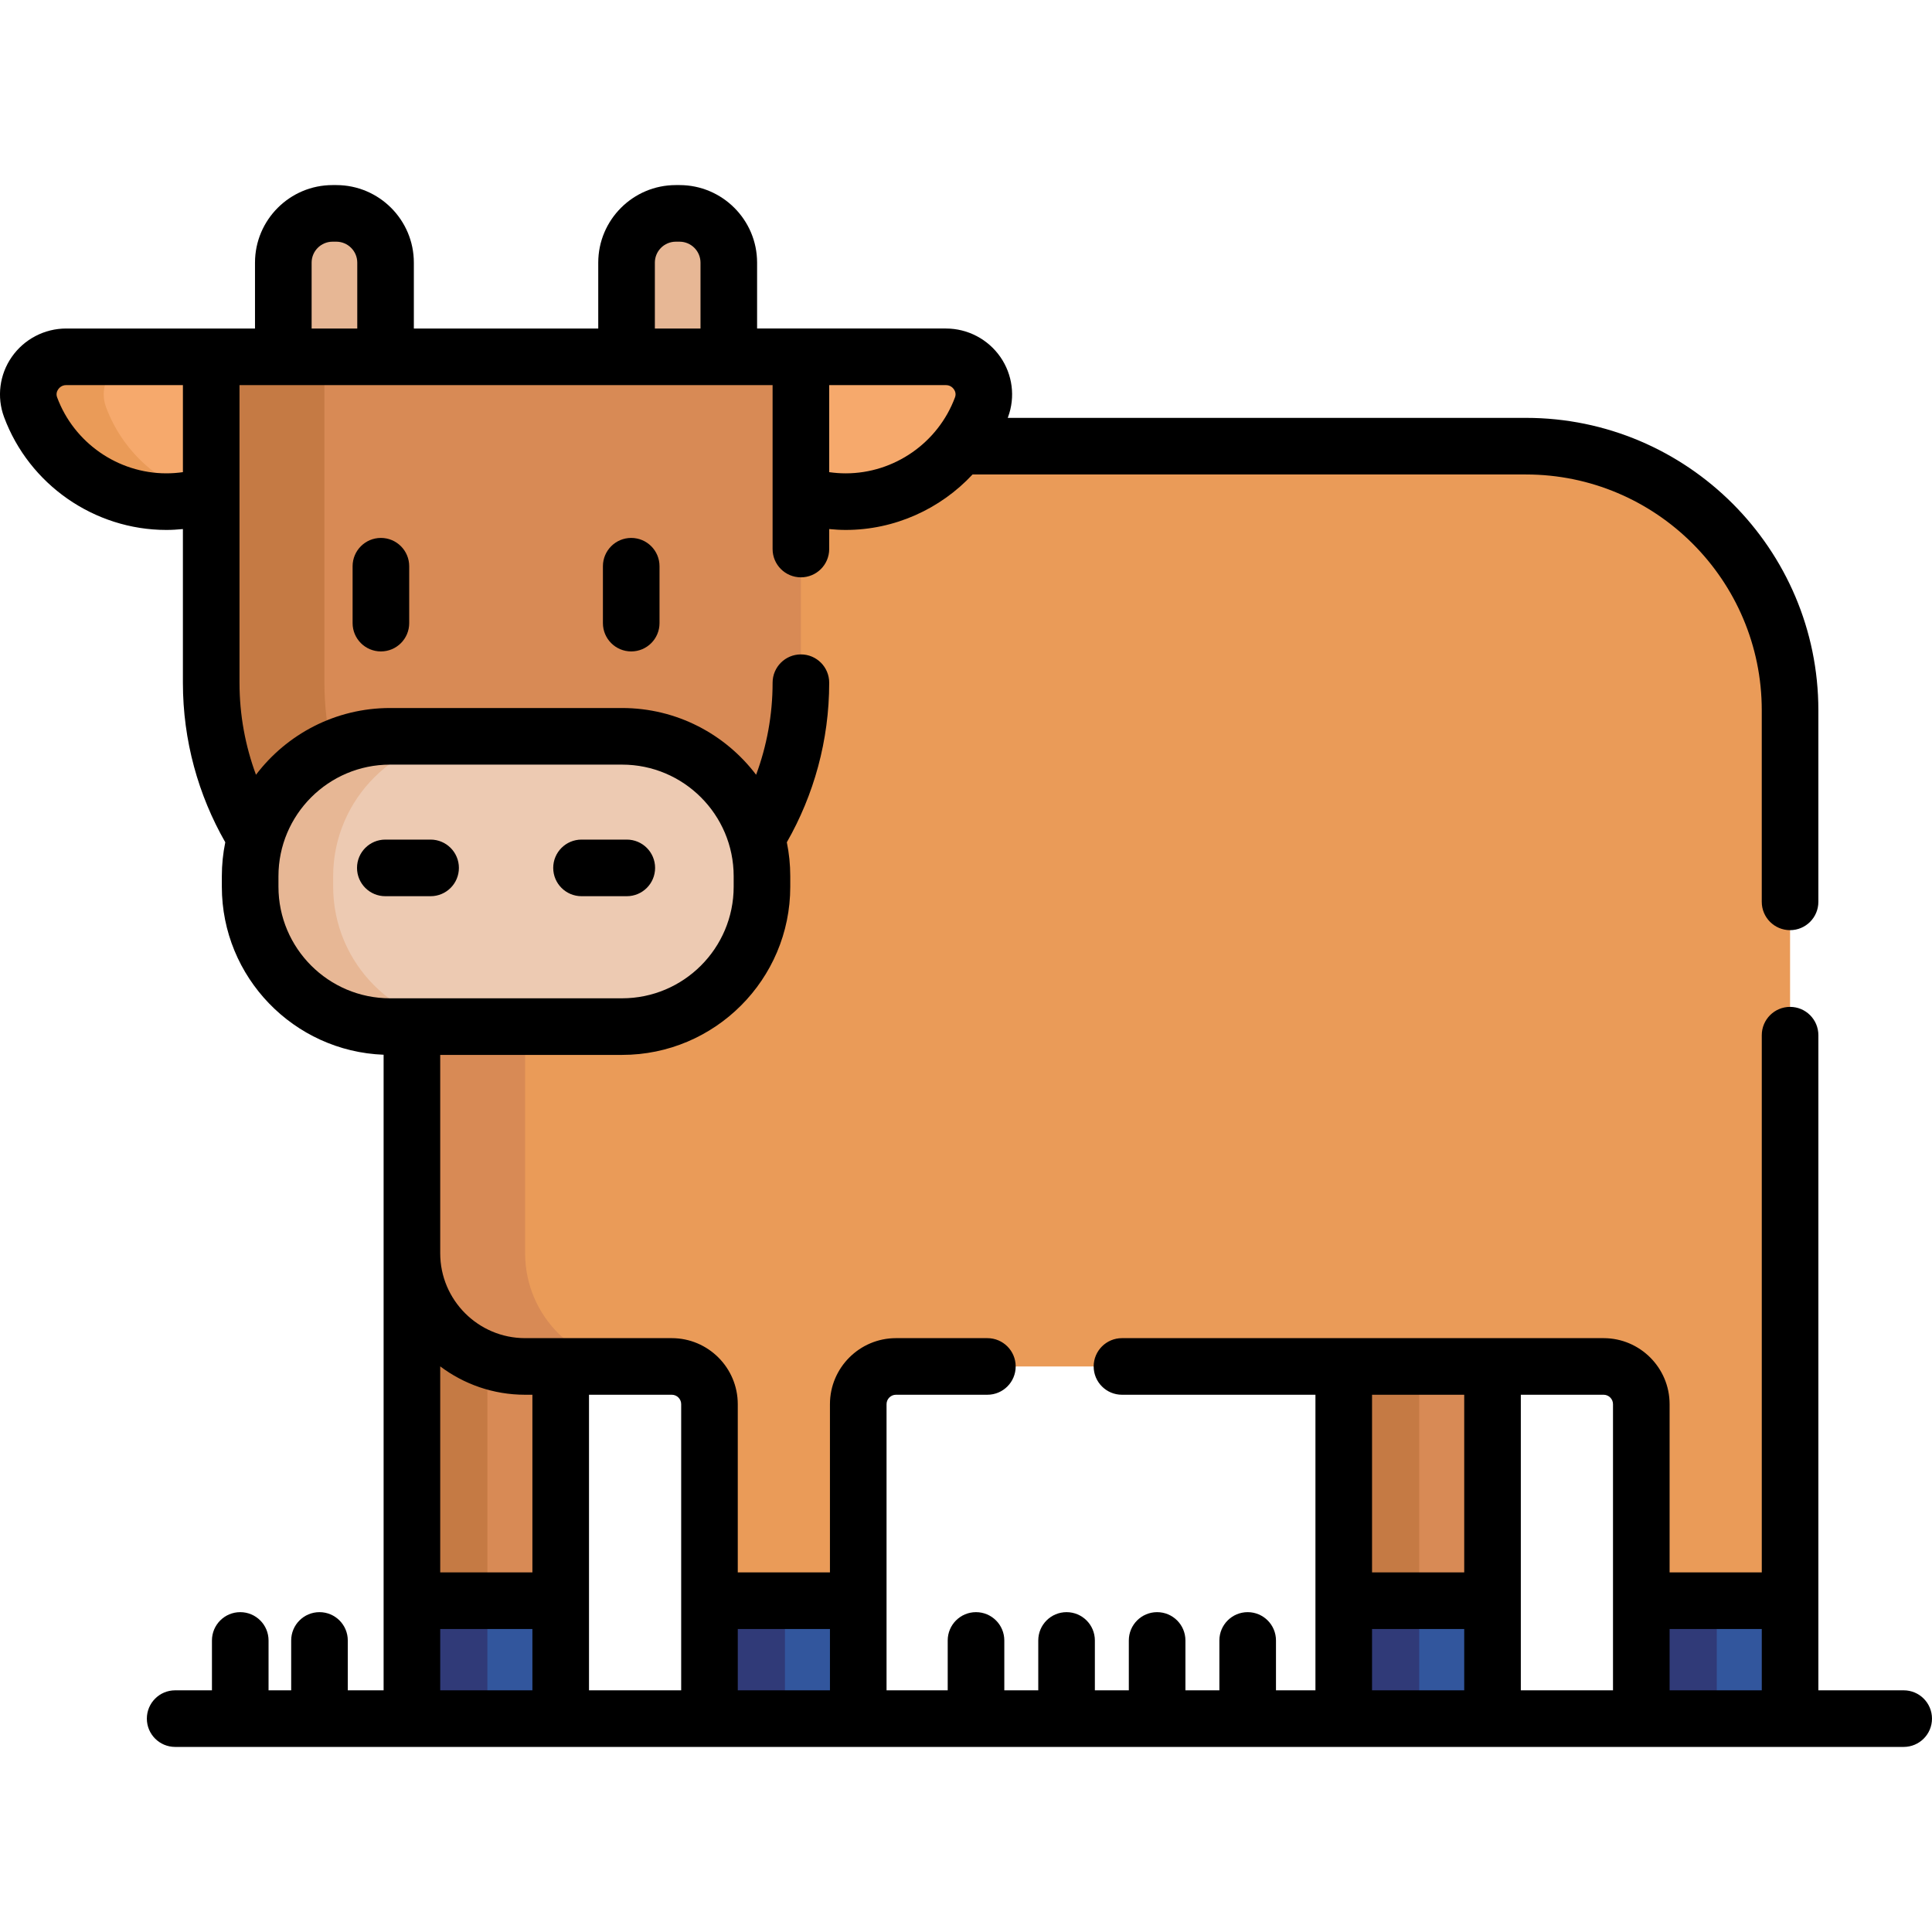 <svg id="Capa_1" enable-background="new 0 0 512 512" height="512" viewBox="0 0 512 512" width="512" xmlns="http://www.w3.org/2000/svg"><path d="m139.16 362.122c-16.567 0-29.997-13.43-29.997-29.997v123.327h39.428v-93.33z" fill="#d88a55"/><path d="m109.163 332.125v123.327h20v-95.043c-11.651-4.118-20-15.223-20-28.284z" fill="#c57a44"/><path d="m356.106 362.122h39.428v93.33h-39.428z" fill="#d88a55"/><path d="m356.106 362.122h20v93.33h-20z" fill="#c57a44"/><path d="m356.106 424.202h39.428v31.25h-39.428z" fill="#32569d"/><path d="m356.106 424.202h20v31.25h-20z" fill="#303a78"/><path d="m404.395 118.24h-151.373c-6.987 8.482-17.55 13.7-28.902 13.7-3.932 0-7.822-.616-11.562-1.832l-1.31-.425v51.24c0 14.033-3.863 27.769-11.162 39.793 1.189 3.621 1.842 7.48 1.842 11.486v2.786c0 20.389-16.682 37.071-37.071 37.071h-55.695v60.066c0 16.567 13.43 29.997 29.997 29.997h38.859c5.522 0 9.999 4.477 9.999 9.999v83.331h39.428v-83.331c0-5.522 4.477-9.999 9.999-9.999h187.517c5.522 0 9.999 4.477 9.999 9.999v83.331h39.428v-267.218c.001-38.657-31.336-69.994-69.993-69.994z" fill="#ea9b58"/><path d="m139.163 332.125v-60.066h-30v60.066c0 16.567 13.43 29.997 29.997 29.997h30c-16.567 0-29.997-13.43-29.997-29.997z" fill="#d88a55"/><path d="m102.177 94.561v-24.956c0-7.181-5.876-13.057-13.057-13.057h-.981c-7.181 0-13.057 5.876-13.057 13.057v24.956z" fill="#e7b795"/><path d="m193.14 94.561v-24.956c0-7.181-5.876-13.057-13.057-13.057h-.981c-7.181 0-13.057 5.876-13.057 13.057v24.956z" fill="#e7b795"/><path d="m250.69 94.561h-38.441v36.499c3.739 1.215 7.727 1.881 11.872 1.881 16.504 0 30.574-10.417 35.996-25.034 2.401-6.476-2.521-13.346-9.427-13.346z" fill="#f6a96c"/><path d="m55.973 94.561h-38.441c-6.907 0-11.828 6.87-9.426 13.346 5.422 14.617 19.492 25.034 35.996 25.034 4.145 0 8.132-.665 11.872-1.881v-36.499z" fill="#f6a96c"/><path d="m28.106 107.906c-2.402-6.476 2.52-13.346 9.427-13.346h-20c-6.907 0-11.828 6.87-9.427 13.346 5.422 14.617 19.492 25.034 35.996 25.034 3.459 0 6.808-.465 9.996-1.323-12.02-3.237-21.708-12.159-25.992-23.711z" fill="#ea9b58"/><path d="m55.973 94.561v86.363c0 15.045 4.322 29.124 11.767 41.081 4.459-15.469 18.77-26.872 35.624-26.872h61.494c16.854 0 31.165 11.403 35.624 26.872 7.446-11.957 11.767-26.036 11.767-41.081v-86.363z" fill="#d88a55"/><path d="m87.988 198.502c-1.314-5.655-2.015-11.539-2.015-17.579v-86.362h-30v86.363c0 15.045 4.322 29.124 11.767 41.081 3.01-10.442 10.507-19.024 20.248-23.503z" fill="#c57a44"/><path d="m164.858 272.059h-61.494c-20.389 0-37.071-16.682-37.071-37.071v-2.786c0-20.389 16.682-37.071 37.071-37.071h61.494c20.389 0 37.071 16.682 37.071 37.071v2.786c0 20.39-16.682 37.071-37.071 37.071z" fill="#edcab2"/><path d="m88.293 234.989v-2.786c0-20.389 16.682-37.071 37.071-37.071h-22c-20.389 0-37.071 16.682-37.071 37.071v2.786c0 20.389 16.682 37.071 37.071 37.071h22c-20.389-.001-37.071-16.683-37.071-37.071z" fill="#e7b795"/><path d="m109.163 424.202h39.428v31.25h-39.428z" fill="#32569d"/><path d="m109.163 424.202h20v31.25h-20z" fill="#303a78"/><path d="m434.961 424.202h39.428v31.25h-39.428z" fill="#32569d"/><path d="m434.961 424.202h20v31.25h-20z" fill="#303a78"/><path d="m188.018 424.202h39.428v31.25h-39.428z" fill="#32569d"/><path d="m188.018 424.202h20v31.25h-20z" fill="#303a78"/><path d="m504.5 447.952h-22.611v-173.618c0-4.142-3.357-7.5-7.5-7.5s-7.5 3.358-7.5 7.5v142.368h-24.428v-44.58c0-9.649-7.85-17.499-17.499-17.499h-127.629c-4.143 0-7.5 3.358-7.5 7.5s3.357 7.5 7.5 7.5h51.272v78.33h-10.457v-13.215c0-4.142-3.357-7.5-7.5-7.5s-7.5 3.358-7.5 7.5v13.215h-8.998v-13.215c0-4.142-3.357-7.5-7.5-7.5s-7.5 3.358-7.5 7.5v13.215h-8.998v-13.215c0-4.142-3.357-7.5-7.5-7.5s-7.5 3.358-7.5 7.5v13.215h-8.998v-13.215c0-4.142-3.357-7.5-7.5-7.5s-7.5 3.358-7.5 7.5v13.215h-16.208v-75.831c0-1.378 1.121-2.499 2.499-2.499h24.222c4.143 0 7.5-3.358 7.5-7.5s-3.357-7.5-7.5-7.5h-24.222c-9.649 0-17.499 7.85-17.499 17.499v44.58h-24.428v-44.58c0-9.649-7.85-17.499-17.499-17.499h-38.859c-12.405 0-22.498-10.092-22.498-22.498v-52.565h48.196c24.577 0 44.571-19.994 44.571-44.571v-2.786c0-3.078-.314-6.084-.911-8.988 7.131-12.485 11.23-26.913 11.23-42.292 0-4.142-3.357-7.5-7.5-7.5s-7.5 3.358-7.5 7.5c0 8.575-1.551 16.791-4.367 24.398-8.146-10.738-21.036-17.69-35.524-17.69h-61.494c-14.488 0-27.378 6.951-35.524 17.69-2.816-7.608-4.367-15.823-4.367-24.398v-78.863h141.275v43.44c0 4.142 3.357 7.5 7.5 7.5s7.5-3.358 7.5-7.5v-5.294c1.441.138 2.895.234 4.372.234 12.962 0 25.087-5.545 33.618-14.7h146.657c34.459 0 62.493 28.035 62.493 62.494v50.766c0 4.142 3.357 7.5 7.5 7.5s7.5-3.358 7.5-7.5v-50.766c0-42.73-34.764-77.494-77.493-77.494h-137.335c.028-.075.06-.149.088-.225 1.967-5.3 1.203-11.25-2.041-15.915-3.284-4.721-8.674-7.54-14.416-7.54h-30.941-19.109v-17.455c0-11.335-9.222-20.557-20.558-20.557h-.98c-11.336 0-20.558 9.222-20.558 20.557v17.456h-48.867v-17.456c0-11.335-9.222-20.557-20.558-20.557h-.98c-11.336 0-20.558 9.222-20.558 20.557v17.456h-19.108-30.941c-5.742 0-11.132 2.819-14.416 7.54-3.244 4.665-4.008 10.614-2.042 15.914 6.639 17.899 23.93 29.926 43.027 29.926 1.477 0 2.931-.095 4.372-.234v40.717c0 15.379 4.099 29.807 11.23 42.291-.597 2.904-.911 5.91-.911 8.988v2.786c0 24.006 19.079 43.629 42.87 44.528v52.609 115.827h-9.493v-13.215c0-4.142-3.357-7.5-7.5-7.5s-7.5 3.358-7.5 7.5v13.215h-5.998v-13.215c0-4.142-3.357-7.5-7.5-7.5s-7.5 3.358-7.5 7.5v13.215h-9.752c-4.143 0-7.5 3.358-7.5 7.5s3.357 7.5 7.5 7.5h458.081c4.143 0 7.5-3.358 7.5-7.5s-3.357-7.501-7.5-7.501zm-284.751-345.891h30.941c1.203 0 1.87.773 2.102 1.106.322.463.635 1.208.292 2.132-4.468 12.047-16.107 20.142-28.963 20.142-1.485 0-2.943-.111-4.372-.316zm-46.205-32.456c0-3.064 2.493-5.557 5.558-5.557h.98c3.064 0 5.558 2.493 5.558 5.557v17.456h-7.399-4.696v-17.456zm-90.962 0c0-3.064 2.493-5.557 5.558-5.557h.98c3.064 0 5.558 2.493 5.558 5.557v17.456h-4.696-7.399v-17.456zm-34.109 55.519c-1.429.204-2.887.316-4.372.316-12.855 0-24.495-8.094-28.964-20.143-.342-.922-.029-1.668.293-2.131.231-.333.898-1.106 2.102-1.106h30.941zm25.32 109.865v-2.786c0-16.305 13.266-29.571 29.571-29.571h61.494c16.306 0 29.571 13.266 29.571 29.571v2.786c0 16.305-13.266 29.571-29.571 29.571h-61.494c-16.306 0-29.571-13.266-29.571-29.571zm67.297 212.963h-24.428v-16.25h24.428zm.001-31.25h-24.429v-54.598c6.271 4.718 14.063 7.519 22.498 7.519h1.931zm39.428 31.25h-24.428v-78.33h21.929c1.378 0 2.499 1.121 2.499 2.499zm39.427 0h-24.428v-16.25h24.428zm168.087 0h-24.428v-16.25h24.428zm0-31.25h-24.428v-47.079h24.428zm39.428 31.25h-24.428v-78.33h21.929c1.378 0 2.499 1.121 2.499 2.499zm39.428 0h-24.428v-16.25h24.428z"/><path d="m93.443 150.057v15.078c0 4.142 3.357 7.5 7.5 7.5s7.5-3.358 7.5-7.5v-15.078c0-4.142-3.357-7.5-7.5-7.5s-7.5 3.358-7.5 7.5z"/><path d="m159.779 150.057v15.078c0 4.142 3.357 7.5 7.5 7.5s7.5-3.358 7.5-7.5v-15.078c0-4.142-3.357-7.5-7.5-7.5s-7.5 3.358-7.5 7.5z"/><path d="m114.113 222.502h-11.999c-4.143 0-7.5 3.358-7.5 7.5s3.357 7.5 7.5 7.5h11.999c4.143 0 7.5-3.358 7.5-7.5s-3.358-7.5-7.5-7.5z"/><path d="m173.608 230.002c0-4.142-3.357-7.5-7.5-7.5h-11.999c-4.143 0-7.5 3.358-7.5 7.5s3.357 7.5 7.5 7.5h11.999c4.143 0 7.5-3.357 7.5-7.5z"/></svg>